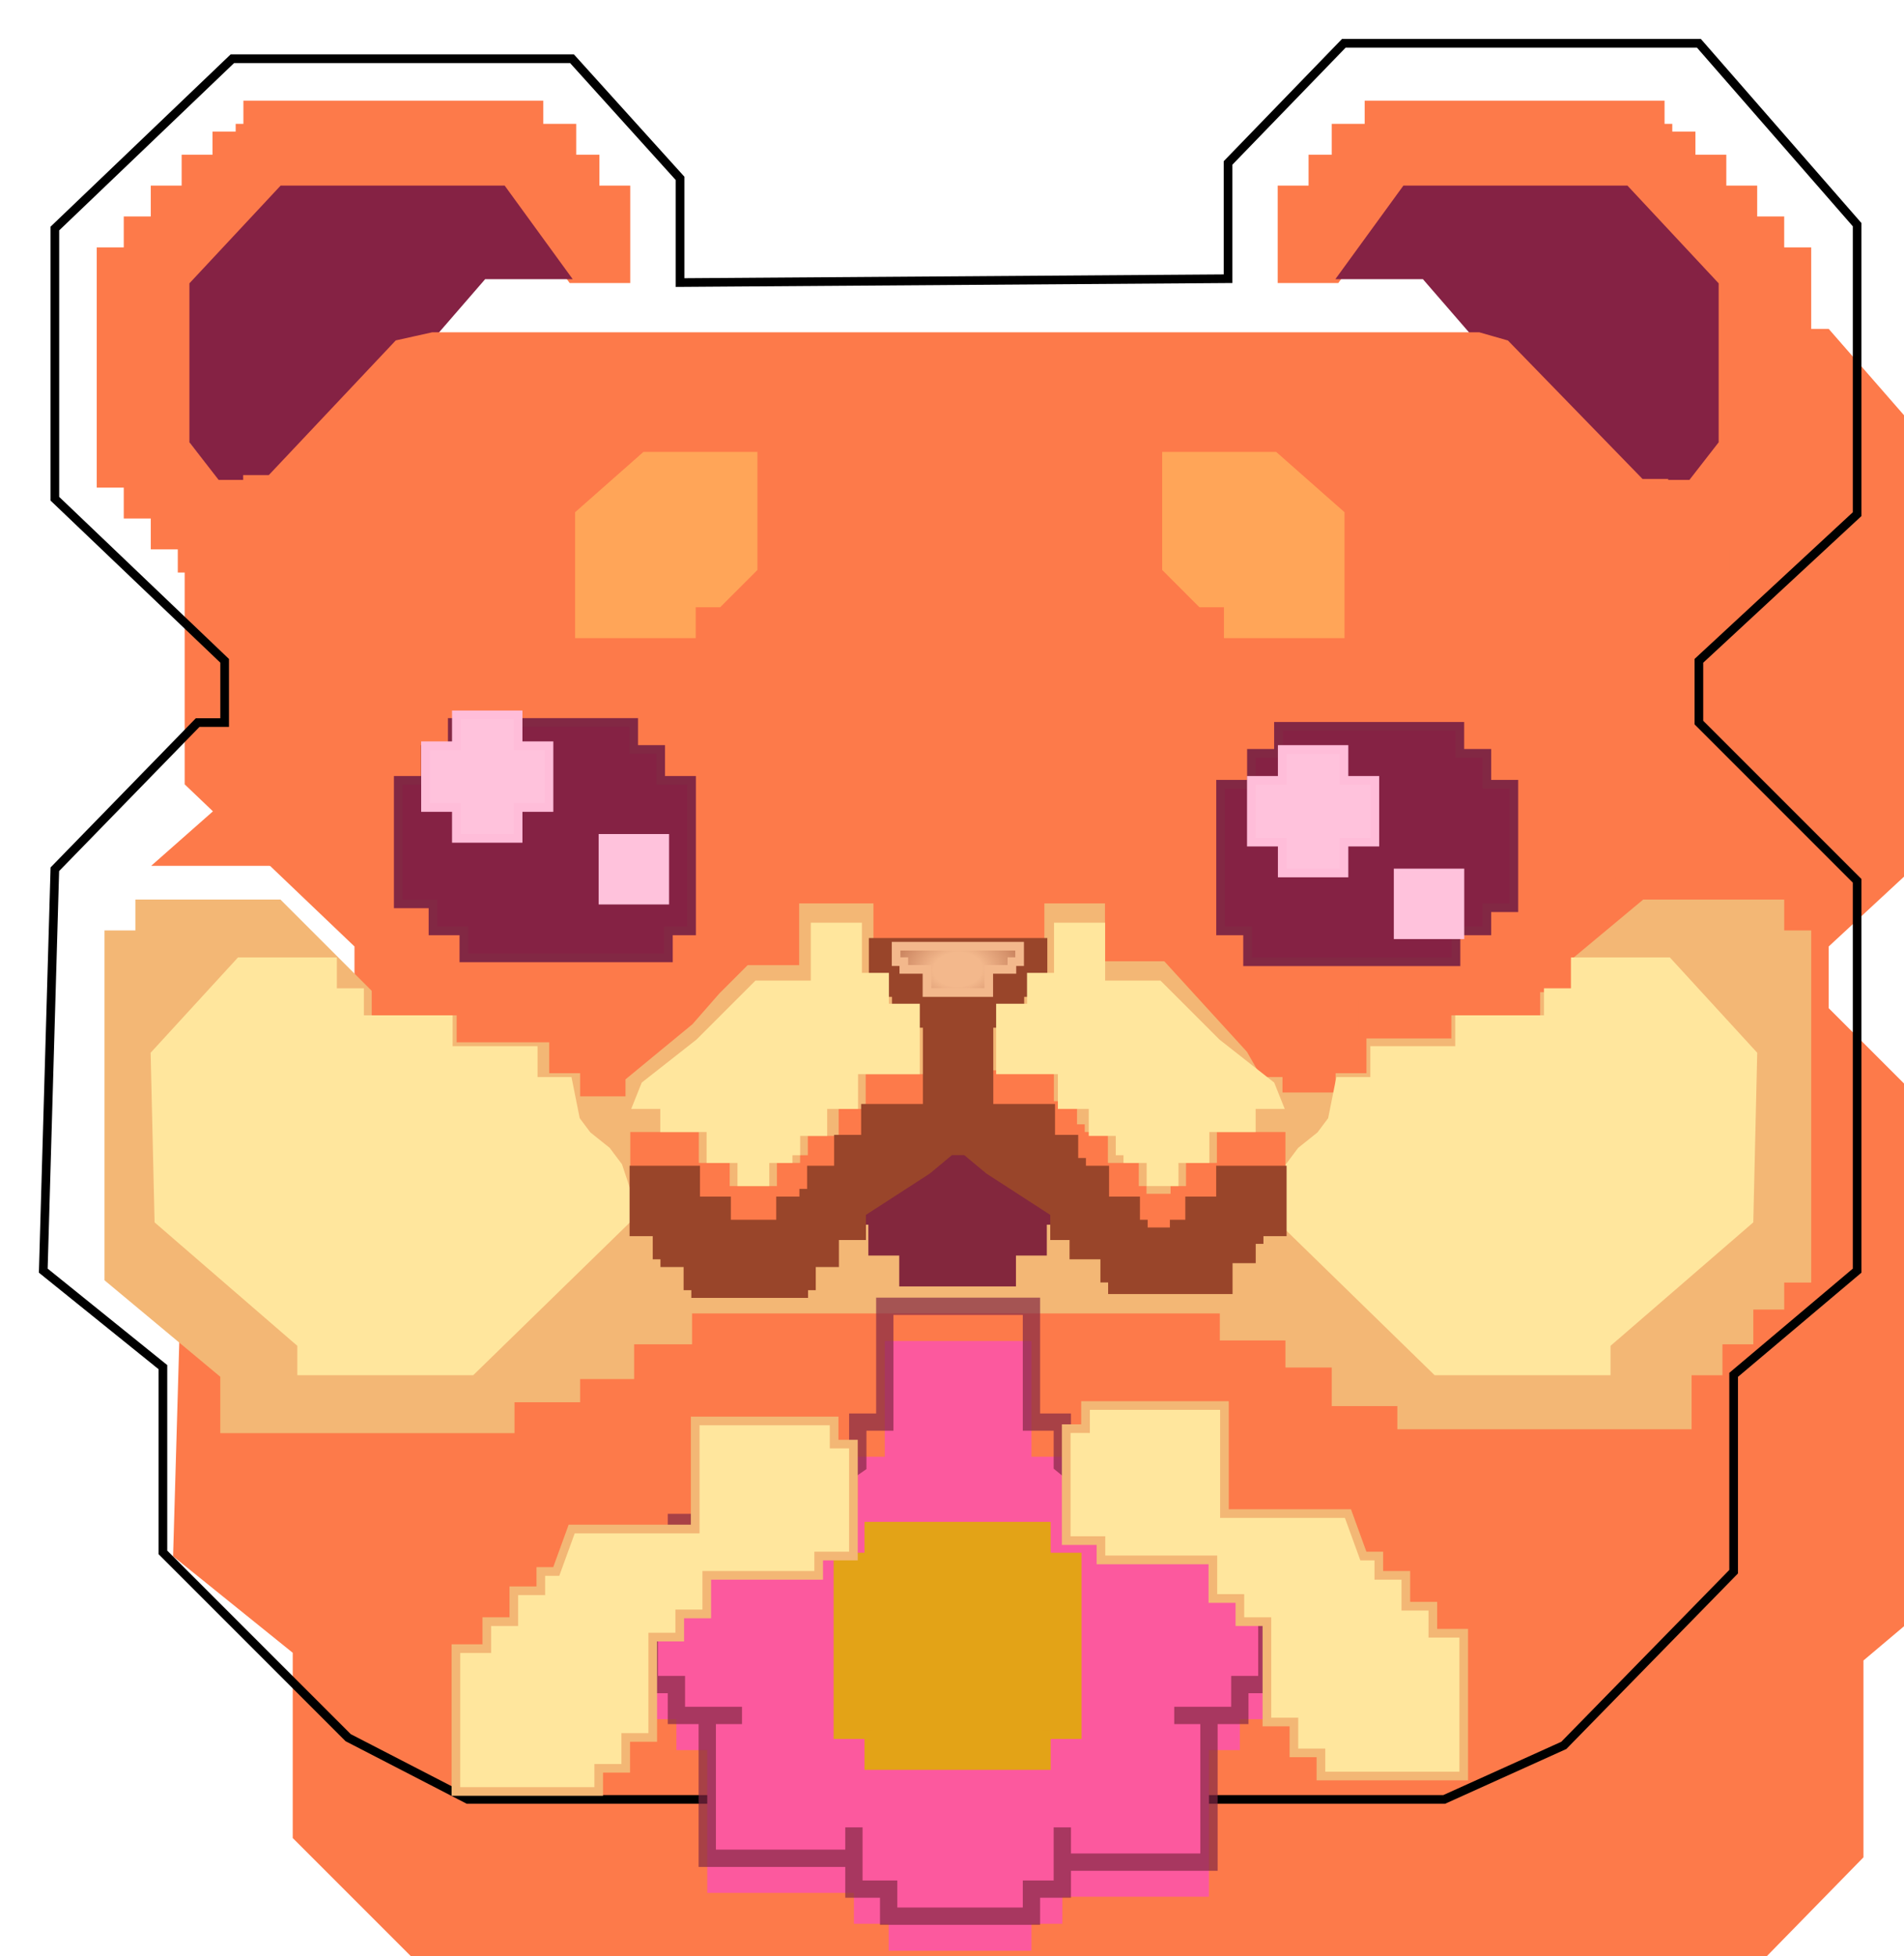 <svg width="220" height="226" viewBox="0 0 220 226" fill="none" xmlns="http://www.w3.org/2000/svg">
<g filter="url(#filter0_d)">
<g filter="url(#filter1_ii)">
<path d="M78.577 16.607V28.647L141.898 28.201V14.824L155.276 1H196.301L214.584 21.958V55.403L196.301 72.348V79.482L214.584 97.765V142.803L200.314 154.843V177.585L180.693 197.652L166.87 203.895H79.469H54.051L40.228 196.76L18.824 175.356V153.952L5 142.803L6.338 96.427L22.837 79.482H25.958V72.348L6.338 53.619V22.404L26.85 2.784H66.091L78.577 16.607Z" fill="#FD7A4A"/>
</g>
<path d="M78.577 16.607V28.647L141.898 28.201V14.824L155.276 1H196.301L214.584 21.958V55.403L196.301 72.348V79.482L214.584 97.765V142.803L200.314 154.843V177.585L180.693 197.652L166.87 203.895H79.469H54.051L40.228 196.76L18.824 175.356V153.952L5 142.803L6.338 96.427L22.837 79.482H25.958V72.348L6.338 53.619V22.404L26.85 2.784H66.091L78.577 16.607Z" stroke="black"/>
<path d="M72.323 28.201H66.08L58.5 17.499H32.19L22.38 28.201H21.488V47.376L25.056 51.835H27.731V58.97H24.164V61.645H21.042V58.97H17.921V55.402H14.8V51.835H11.678V25.08H14.8V21.512H17.921V17.945H21.488V14.377H25.056V11.702H27.731V10.81H28.623V8.135H62.274V10.81H66.08V14.377H68.756V17.945H72.323V28.201Z" fill="#FD7A4A" stroke="#FD7A4A"/>
<g filter="url(#filter2_f)">
<path d="M58.059 17.945L65.193 27.755H55.829L50.032 34.444L46.019 35.336L30.857 50.943H25.506L22.385 46.929V28.932L32.641 17.945H58.059Z" fill="#852244"/>
<path d="M58.059 17.945L65.193 27.755H55.829L50.032 34.444L46.019 35.336L30.857 50.943H25.506L22.385 46.929V28.932L32.641 17.945H58.059Z" stroke="#852244"/>
</g>
<path d="M148.133 28.201H154.376L161.957 17.499H188.266L198.076 28.201H198.968V47.376L195.401 51.835H192.725V58.97H196.293V61.645H199.414V58.97H202.536V55.403H205.657V51.835H208.778V25.08H205.657V21.512H202.536V17.945H198.968V14.378H195.401V11.702H192.725V10.81H191.833V8.135H158.182V10.81H154.376V14.378H151.701V17.945H148.133V28.201Z" fill="#FD7A4A" stroke="#FD7A4A"/>
<g filter="url(#filter3_f)">
<path d="M162.411 17.945L155.276 27.755H164.641L170.438 34.444L174.451 35.336L189.612 50.943H194.964L198.085 46.93V28.932L187.829 17.945H162.411Z" fill="#852244"/>
<path d="M162.411 17.945L155.276 27.755H164.641L170.438 34.444L174.451 35.336L189.612 50.943H194.964L198.085 46.93V28.932L187.829 17.945H162.411Z" stroke="#852244"/>
</g>
<g filter="url(#filter4_f)">
<path d="M189.576 51.835H192.251V56.294H189.576V82.157L204.291 95.535H189.576L181.103 103.116V106.237H177.536V108.913H167.28V112.034H157.47V115.602H153.902V118.277H148.105V116.493H145.876L144.092 113.372L140.97 110.251L137.849 106.683L134.282 103.116H127.593V96.427H92.365V103.116H87.014L83.001 106.683L79.879 110.251L75.866 113.372L72.299 116.493V118.277H67.394V115.602H63.826V112.034H53.124V108.913H43.314V106.237L32.612 95.535H18.788L26.369 88.846V85.279H29.936V82.157H32.612V56.294H28.598V51.389H31.274L45.989 35.782L50.003 34.89H170.847L173.969 35.782L189.576 51.835Z" fill="#FD7A4A"/>
<path d="M189.576 51.835H192.251V56.294H189.576V82.157L204.291 95.535H189.576L181.103 103.116V106.237H177.536V108.913H167.28V112.034H157.47V115.602H153.902V118.277H148.105V116.493H145.876L144.092 113.372L140.97 110.251L137.849 106.683L134.282 103.116H127.593V96.427H92.365V103.116H87.014L83.001 106.683L79.879 110.251L75.866 113.372L72.299 116.493V118.277H67.394V115.602H63.826V112.034H53.124V108.913H43.314V106.237L32.612 95.535H18.788L26.369 88.846V85.279H29.936V82.157H32.612V56.294H28.598V51.389H31.274L45.989 35.782L50.003 34.89H170.847L173.969 35.782L189.576 51.835Z" stroke="#FD7A4A"/>
</g>
<g filter="url(#filter5_f)">
<path d="M79.884 69.226H66.953V55.403L74.533 48.714H87.019V61.645L83.006 65.659H79.884V69.226Z" fill="#FFA558"/>
<path d="M79.884 69.226H66.953V55.403L74.533 48.714H87.019V61.645L83.006 65.659H79.884V69.226Z" stroke="#FFA558"/>
</g>
<g filter="url(#filter6_f)">
<path d="M141.922 69.226H154.854V55.403L147.273 48.714H134.787V61.645L138.8 65.659H141.922V69.226Z" fill="#FFA558"/>
<path d="M141.922 69.226H154.854V55.403L147.273 48.714H134.787V61.645L138.8 65.659H141.922V69.226Z" stroke="#FFA558"/>
</g>
<g filter="url(#filter7_d)">
<path d="M168.233 103.116H144.153V99.549H141.031V82.604H144.599V79.036H147.72V75.915H168.678V79.036H171.8V82.604H174.921V96.873H171.8V99.549H168.233V103.116Z" fill="#852244" stroke="#822844"/>
<path d="M144.59 89.293V82.158H148.158V78.59H155.292V82.158H158.86V89.293H155.292V92.86H148.158V89.293H144.59Z" fill="#FFC2DC" stroke="#FFBDD9"/>
<path d="M168.686 92.86H161.551V99.995H168.686V92.86Z" fill="#FFC2DC" stroke="#FFC2DC"/>
</g>
<g filter="url(#filter8_d)">
<path d="M53.598 102.67H77.232V99.549H79.907V82.158H76.34V78.59H73.218V75.469H52.26V78.59H49.139V82.158H46.017V96.427H50.03V99.549H53.598V102.67Z" fill="#852244"/>
<path d="M53.598 102.67H77.232V99.549H79.907V82.158H76.34V78.59H73.218V75.469H52.26V78.59H49.139V82.158H46.017V96.427H50.03V99.549H53.598V102.67Z" stroke="#822844"/>
</g>
<path d="M49.164 89.292V82.158H52.731V78.59H59.866V82.158H63.434V89.292H59.866V92.86H52.731V89.292H49.164Z" fill="#FFC2DC" stroke="#FFBDD9"/>
<path d="M76.808 92.86H69.673V99.995H76.808V92.86Z" fill="#FFC2DC" stroke="#FFC2DC"/>
<g filter="url(#filter9_d)">
<path d="M147.688 116.94V118.723H154.823V116.494H158.39V112.48H168.2V109.805H178.457V107.129H182.024V103.116L190.051 96.427H205.658V99.995H208.779V139.681H205.658V142.803H202.09V146.816H198.523V150.384H194.956V156.626H161.958V153.951H154.377V149.492H149.026V146.37H141.445V143.249H79.462V146.816H72.773V150.829H66.531V153.505H58.95V157.072H25.952V150.829L12.574 139.681V99.995H16.142V96.427H32.195L42.451 106.683V109.805H52.261V112.926H62.963V116.494H66.531V119.169H72.773V116.94L80.354 110.697L83.476 107.129L86.597 104.008H92.84V96.873H100.421V103.116H103.096V106.683H106.663V115.602H99.529V119.615H96.407V122.736H92.84V124.966H91.948V125.858H89.272V128.533H84.813V125.858H81.246V122.291H72.328V131.209H75.003V133.884H75.895V134.776H78.57V137.452H79.462V138.344H93.732V137.452H94.624V134.776H97.299V133.884H99.975V137.452H103.542V141.019H117.811V137.452H121.379V133.884H126.73V136.56H127.622V137.898H142.783V134.33H145.458V132.101H146.35V131.209H149.026V122.291H140.107V125.858H136.54V128.533H134.756V129.425H132.973V128.533H132.081V125.858H128.514V122.291H125.838V121.399H124.946V118.723H122.271V115.156H115.136V107.129H118.703V103.562H121.173V96.873H127.176V103.562H134.31L143.675 113.818L145.458 116.94H147.688Z" fill="#F3B775" stroke="#F3B775"/>
<g filter="url(#filter10_f)">
<path d="M182.023 106.683V104.008V103.116H192.725L202.536 113.818L202.09 132.993L185.591 147.262V150.383H165.97L148.133 132.993V129.425L149.025 126.75L150.363 124.966L152.593 123.182L153.93 121.399L154.822 116.939H158.835V113.372H168.646V109.805H178.902V106.683H182.023Z" fill="#FFE69D"/>
<path d="M182.023 106.683V104.008V103.116H192.725L202.536 113.818L202.09 132.993L185.591 147.262V150.383H165.97L148.133 132.993V129.425L149.025 126.75L150.363 124.966L152.593 123.182L153.93 121.399L154.822 116.939H158.835V113.372H168.646V109.805H178.902V106.683H182.023Z" stroke="#FFE69D"/>
</g>
<g filter="url(#filter11_f)">
<path d="M38.422 106.683V104.008V103.116H27.72L17.91 113.818L18.356 132.993L34.855 147.262V150.383H54.476L72.312 132.993V129.425L71.421 126.75L70.083 124.966L67.853 123.182L66.516 121.399L65.624 116.939H61.61V113.372H51.8V109.805H41.544V106.683H38.422Z" fill="#FFE69D"/>
<path d="M38.422 106.683V104.008V103.116H27.72L17.91 113.818L18.356 132.993L34.855 147.262V150.383H54.476L72.312 132.993V129.425L71.421 126.75L70.083 124.966L67.853 123.182L66.516 121.399L65.624 116.939H61.61V113.372H51.8V109.805H41.544V106.683H38.422Z" stroke="#FFE69D"/>
</g>
<path d="M96.822 132.993V131.209H99.944V128.533L109.754 121.845H111.538L120.902 128.533V131.209H123.578V132.993H120.456V136.56H116.889V140.127H104.403V136.56H100.836V132.993H96.822Z" fill="#83273D" stroke="#83273D"/>
<g filter="url(#filter12_d)">
<path d="M120.514 102.67V96.873H100.893V102.67H103.569V106.237H107.136V116.048H100.001V119.615H96.88V123.182H93.758V125.858H92.867V126.75H90.191V129.425H83.948V126.75H80.381V123.182H73.246V130.317H75.922V132.993H76.814V133.884H79.489V136.56H80.381V137.452H92.867V136.56H93.758V133.884H96.434V130.763H99.555V128.087L107.136 123.182L109.812 120.953H111.595L114.271 123.182L121.852 128.087V130.763H124.081V132.993H127.649V135.668H128.54V137.006H141.918V133.438H144.594V131.209H145.485V130.317H148.161V123.182H141.026V126.75H137.459V129.425H135.675V130.317H132.108V129.425H131.216V126.75H127.649V123.182H124.973V122.29H124.081V119.615H121.406V116.048H114.271V106.237H117.838V102.67H120.514Z" fill="#99452A"/>
<path d="M120.514 102.67V96.873H100.893V102.67H103.569V106.237H107.136V116.048H100.001V119.615H96.88V123.182H93.758V125.858H92.867V126.75H90.191V129.425H83.948V126.75H80.381V123.182H73.246V130.317H75.922V132.993H76.814V133.884H79.489V136.56H80.381V137.452H92.867V136.56H93.758V133.884H96.434V130.763H99.555V128.087L107.136 123.182L109.812 120.953H111.595L114.271 123.182L121.852 128.087V130.763H124.081V132.993H127.649V135.668H128.54V137.006H141.918V133.438H144.594V131.209H145.485V130.317H148.161V123.182H141.026V126.75H137.459V129.425H135.675V130.317H132.108V129.425H131.216V126.75H127.649V123.182H124.973V122.29H124.081V119.615H121.406V116.048H114.271V106.237H117.838V102.67H120.514Z" stroke="#99452A"/>
</g>
<g filter="url(#filter13_d)">
<path d="M117.812 97.319H103.542V99.103H104.434V99.995H107.11V102.67H114.245V99.995H116.92V99.103H117.812V97.319Z" fill="url(#paint0_radial)"/>
<path d="M117.812 97.319H103.542V99.103H104.434V99.995H107.11V102.67H114.245V99.995H116.92V99.103H117.812V97.319Z" stroke="#F3B88C"/>
</g>
<g filter="url(#filter14_f)">
<path d="M94.185 99.103H99.09V104.9H102.212V108.467H105.779V115.602H98.644V119.615H95.077V122.736H91.956V124.966H91.064V125.858H88.388V128.533H85.713V125.858H82.145V122.291H76.794V119.615H73.673L74.565 117.385L80.808 112.48L87.496 105.792H94.185V99.103Z" fill="#FFE69D"/>
<path d="M94.185 99.103H99.09V104.9H102.212V108.467H105.779V115.602H98.644V119.615H95.077V122.736H91.956V124.966H91.064V125.858H88.388V128.533H85.713V125.858H82.145V122.291H76.794V119.615H73.673L74.565 117.385L80.808 112.48L87.496 105.792H94.185V99.103Z" stroke="#FFE69D"/>
</g>
<g filter="url(#filter15_f)">
<path d="M127.194 99.103H122.289V104.9H119.168V108.467H115.6V115.602H122.735V119.615H126.302V122.736H129.424V124.966H130.316V125.858H132.991V128.533H135.667V125.858H139.234V122.291H144.585V119.615H147.707L146.815 117.385L140.572 112.48L133.883 105.792H127.194V99.103Z" fill="#FFE69D"/>
<path d="M127.194 99.103H122.289V104.9H119.168V108.467H115.6V115.602H122.735V119.615H126.302V122.736H129.424V124.966H130.316V125.858H132.991V128.533H135.667V125.858H139.234V122.291H144.585V119.615H147.707L146.815 117.385L140.572 112.48L133.883 105.792H127.194V99.103Z" stroke="#FFE69D"/>
</g>
</g>
<g filter="url(#filter16_ii)">
<g filter="url(#filter17_i)">
<path d="M139.692 210.137V193.192H143.259V189.625H146.381V174.463H144.151L140.584 172.234L139.692 169.112H129.436L127.652 168.22L122.747 164.207V159.302H119.179V145.924H102.234V159.302H99.113V164.207L93.316 168.22L92.424 170.896H78.155V174.463H75.033V189.625H78.155V193.192H81.722V209.691H98.667V213.258H102.68V216.38H119.179V213.258H122.747V210.137H139.692Z" fill="#FC599E"/>
</g>
<path d="M135.679 193.192H139.692M139.692 193.192V210.137H122.747M139.692 193.192H143.259V189.625H146.381V174.463H144.151L140.584 172.234L139.692 169.112H129.436L127.652 168.22L122.747 164.207V159.302H119.179V145.924H102.234V159.302H99.113V164.207L93.316 168.22L92.424 170.896H78.155V174.463H75.033V189.625H78.155V193.192H85.735H81.722V209.691H98.667M122.747 210.137V206.124M122.747 210.137V213.258H119.179V216.38H102.68V213.258H98.667V209.691M98.667 206.124V209.691" stroke="#822844" stroke-opacity="0.69" stroke-width="2"/>
<g filter="url(#filter18_df)">
<path d="M100.39 167.329H120.902V170.896H124.469V191.409H120.902V194.976H100.39V191.409H96.822V170.896H100.39V167.329Z" fill="#E3A317"/>
<path d="M100.39 167.329H120.902V170.896H124.469V191.409H120.902V194.976H100.39V191.409H96.822V170.896H100.39V167.329Z" stroke="#E3A317"/>
</g>
</g>
<g filter="url(#filter19_di)">
<path d="M94.596 170.004H83.002H81.664V174.463H78.542V177.139H75.421V188.733H72.299V192.3H69.178V194.976H52.679V178.477H56.246V175.355H59.368V171.788H62.489V169.558H64.273L66.057 164.653H80.326V152.167H96.379V154.843H98.609V167.775H94.596V170.004Z" fill="#FFE69D"/>
<path d="M94.596 170.004H83.002H81.664V174.463H78.542V177.139H75.421V188.733H72.299V192.3H69.178V194.976H52.679V178.477H56.246V175.355H59.368V171.788H62.489V169.558H64.273L66.057 164.653H80.326V152.167H96.379V154.843H98.609V167.775H94.596V170.004Z" stroke="#F3B775"/>
</g>
<g filter="url(#filter20_di)">
<path d="M127.211 168.22H138.805H140.142V172.68H143.264V175.355H146.385V186.949H149.507V190.517H152.628V193.192H169.127V176.693H165.56V173.572H162.438V170.004H159.317V167.775H157.533L155.75 162.869H141.48V150.384H125.427V153.059H123.197V165.991H127.211V168.22Z" fill="#FFE69D"/>
<path d="M127.211 168.22H138.805H140.142V172.68H143.264V175.355H146.385V186.949H149.507V190.517H152.628V193.192H169.127V176.693H165.56V173.572H162.438V170.004H159.317V167.775H157.533L155.75 162.869H141.48V150.384H125.427V153.059H123.197V165.991H127.211V168.22Z" stroke="#F3B775"/>
</g>
</g>
<defs>
<filter id="filter0_d" x="0.493" y="0.5" width="218.591" height="224.88" filterUnits="userSpaceOnUse" color-interpolation-filters="sRGB">
<feFlood flood-opacity="0" result="BackgroundImageFix"/>
<feColorMatrix in="SourceAlpha" type="matrix" values="0 0 0 0 0 0 0 0 0 0 0 0 0 0 0 0 0 0 127 0"/>
<feOffset dy="4"/>
<feGaussianBlur stdDeviation="2"/>
<feColorMatrix type="matrix" values="0 0 0 0 0 0 0 0 0 0 0 0 0 0 0 0 0 0 0.25 0"/>
<feBlend mode="normal" in2="BackgroundImageFix" result="effect1_dropShadow"/>
<feBlend mode="normal" in="SourceGraphic" in2="effect1_dropShadow" result="shape"/>
</filter>
<filter id="filter1_ii" x="-5.507" y="-5.5" width="228.591" height="217.895" filterUnits="userSpaceOnUse" color-interpolation-filters="sRGB">
<feFlood flood-opacity="0" result="BackgroundImageFix"/>
<feBlend mode="normal" in="SourceGraphic" in2="BackgroundImageFix" result="shape"/>
<feColorMatrix in="SourceAlpha" type="matrix" values="0 0 0 0 0 0 0 0 0 0 0 0 0 0 0 0 0 0 127 0" result="hardAlpha"/>
<feOffset dx="28" dy="39"/>
<feGaussianBlur stdDeviation="4"/>
<feComposite in2="hardAlpha" operator="arithmetic" k2="-1" k3="1"/>
<feColorMatrix type="matrix" values="0 0 0 0 0 0 0 0 0 0 0 0 0 0 0 0 0 0 0.25 0"/>
<feBlend mode="normal" in2="shape" result="effect1_innerShadow"/>
<feColorMatrix in="SourceAlpha" type="matrix" values="0 0 0 0 0 0 0 0 0 0 0 0 0 0 0 0 0 0 127 0" result="hardAlpha"/>
<feOffset dx="-13" dy="-6"/>
<feGaussianBlur stdDeviation="5"/>
<feComposite in2="hardAlpha" operator="arithmetic" k2="-1" k3="1"/>
<feColorMatrix type="matrix" values="0 0 0 0 0 0 0 0 0 0 0 0 0 0 0 0 0 0 0.25 0"/>
<feBlend mode="normal" in2="effect1_innerShadow" result="effect2_innerShadow"/>
</filter>
<filter id="filter2_f" x="17.885" y="13.445" width="52.29" height="41.998" filterUnits="userSpaceOnUse" color-interpolation-filters="sRGB">
<feFlood flood-opacity="0" result="BackgroundImageFix"/>
<feBlend mode="normal" in="SourceGraphic" in2="BackgroundImageFix" result="shape"/>
<feGaussianBlur stdDeviation="2" result="effect1_foregroundBlur"/>
</filter>
<filter id="filter3_f" x="150.294" y="13.445" width="52.29" height="41.998" filterUnits="userSpaceOnUse" color-interpolation-filters="sRGB">
<feFlood flood-opacity="0" result="BackgroundImageFix"/>
<feBlend mode="normal" in="SourceGraphic" in2="BackgroundImageFix" result="shape"/>
<feGaussianBlur stdDeviation="2" result="effect1_foregroundBlur"/>
</filter>
<filter id="filter4_f" x="13.466" y="30.39" width="196.119" height="92.387" filterUnits="userSpaceOnUse" color-interpolation-filters="sRGB">
<feFlood flood-opacity="0" result="BackgroundImageFix"/>
<feBlend mode="normal" in="SourceGraphic" in2="BackgroundImageFix" result="shape"/>
<feGaussianBlur stdDeviation="2" result="effect1_foregroundBlur"/>
</filter>
<filter id="filter5_f" x="62.453" y="44.214" width="29.066" height="29.512" filterUnits="userSpaceOnUse" color-interpolation-filters="sRGB">
<feFlood flood-opacity="0" result="BackgroundImageFix"/>
<feBlend mode="normal" in="SourceGraphic" in2="BackgroundImageFix" result="shape"/>
<feGaussianBlur stdDeviation="2" result="effect1_foregroundBlur"/>
</filter>
<filter id="filter6_f" x="130.287" y="44.214" width="29.066" height="29.512" filterUnits="userSpaceOnUse" color-interpolation-filters="sRGB">
<feFlood flood-opacity="0" result="BackgroundImageFix"/>
<feBlend mode="normal" in="SourceGraphic" in2="BackgroundImageFix" result="shape"/>
<feGaussianBlur stdDeviation="2" result="effect1_foregroundBlur"/>
</filter>
<filter id="filter7_d" x="136.531" y="75.415" width="42.89" height="36.201" filterUnits="userSpaceOnUse" color-interpolation-filters="sRGB">
<feFlood flood-opacity="0" result="BackgroundImageFix"/>
<feColorMatrix in="SourceAlpha" type="matrix" values="0 0 0 0 0 0 0 0 0 0 0 0 0 0 0 0 0 0 127 0"/>
<feOffset dy="4"/>
<feGaussianBlur stdDeviation="2"/>
<feColorMatrix type="matrix" values="0 0 0 0 0 0 0 0 0 0 0 0 0 0 0 0 0 0 0.25 0"/>
<feBlend mode="normal" in2="BackgroundImageFix" result="effect1_dropShadow"/>
<feBlend mode="normal" in="SourceGraphic" in2="effect1_dropShadow" result="shape"/>
</filter>
<filter id="filter8_d" x="41.517" y="74.969" width="42.89" height="36.201" filterUnits="userSpaceOnUse" color-interpolation-filters="sRGB">
<feFlood flood-opacity="0" result="BackgroundImageFix"/>
<feColorMatrix in="SourceAlpha" type="matrix" values="0 0 0 0 0 0 0 0 0 0 0 0 0 0 0 0 0 0 127 0"/>
<feOffset dy="4"/>
<feGaussianBlur stdDeviation="2"/>
<feColorMatrix type="matrix" values="0 0 0 0 0 0 0 0 0 0 0 0 0 0 0 0 0 0 0.25 0"/>
<feBlend mode="normal" in2="BackgroundImageFix" result="effect1_dropShadow"/>
<feBlend mode="normal" in="SourceGraphic" in2="effect1_dropShadow" result="shape"/>
</filter>
<filter id="filter9_d" x="8.074" y="95.927" width="205.205" height="69.645" filterUnits="userSpaceOnUse" color-interpolation-filters="sRGB">
<feFlood flood-opacity="0" result="BackgroundImageFix"/>
<feColorMatrix in="SourceAlpha" type="matrix" values="0 0 0 0 0 0 0 0 0 0 0 0 0 0 0 0 0 0 127 0"/>
<feOffset dy="4"/>
<feGaussianBlur stdDeviation="2"/>
<feColorMatrix type="matrix" values="0 0 0 0 0 0 0 0 0 0 0 0 0 0 0 0 0 0 0.25 0"/>
<feBlend mode="normal" in2="BackgroundImageFix" result="effect1_dropShadow"/>
<feBlend mode="normal" in="SourceGraphic" in2="effect1_dropShadow" result="shape"/>
</filter>
<filter id="filter10_f" x="143.633" y="98.616" width="63.407" height="56.267" filterUnits="userSpaceOnUse" color-interpolation-filters="sRGB">
<feFlood flood-opacity="0" result="BackgroundImageFix"/>
<feBlend mode="normal" in="SourceGraphic" in2="BackgroundImageFix" result="shape"/>
<feGaussianBlur stdDeviation="2" result="effect1_foregroundBlur"/>
</filter>
<filter id="filter11_f" x="13.406" y="98.616" width="63.407" height="56.267" filterUnits="userSpaceOnUse" color-interpolation-filters="sRGB">
<feFlood flood-opacity="0" result="BackgroundImageFix"/>
<feBlend mode="normal" in="SourceGraphic" in2="BackgroundImageFix" result="shape"/>
<feGaussianBlur stdDeviation="2" result="effect1_foregroundBlur"/>
</filter>
<filter id="filter12_d" x="68.746" y="96.373" width="83.915" height="49.579" filterUnits="userSpaceOnUse" color-interpolation-filters="sRGB">
<feFlood flood-opacity="0" result="BackgroundImageFix"/>
<feColorMatrix in="SourceAlpha" type="matrix" values="0 0 0 0 0 0 0 0 0 0 0 0 0 0 0 0 0 0 127 0"/>
<feOffset dy="4"/>
<feGaussianBlur stdDeviation="2"/>
<feColorMatrix type="matrix" values="0 0 0 0 0 0 0 0 0 0 0 0 0 0 0 0 0 0 0.25 0"/>
<feBlend mode="normal" in2="BackgroundImageFix" result="effect1_dropShadow"/>
<feBlend mode="normal" in="SourceGraphic" in2="effect1_dropShadow" result="shape"/>
</filter>
<filter id="filter13_d" x="99.043" y="96.819" width="23.27" height="14.351" filterUnits="userSpaceOnUse" color-interpolation-filters="sRGB">
<feFlood flood-opacity="0" result="BackgroundImageFix"/>
<feColorMatrix in="SourceAlpha" type="matrix" values="0 0 0 0 0 0 0 0 0 0 0 0 0 0 0 0 0 0 127 0"/>
<feOffset dy="4"/>
<feGaussianBlur stdDeviation="2"/>
<feColorMatrix type="matrix" values="0 0 0 0 0 0 0 0 0 0 0 0 0 0 0 0 0 0 0.25 0"/>
<feBlend mode="normal" in2="BackgroundImageFix" result="effect1_dropShadow"/>
<feBlend mode="normal" in="SourceGraphic" in2="effect1_dropShadow" result="shape"/>
</filter>
<filter id="filter14_f" x="68.935" y="94.603" width="41.345" height="38.431" filterUnits="userSpaceOnUse" color-interpolation-filters="sRGB">
<feFlood flood-opacity="0" result="BackgroundImageFix"/>
<feBlend mode="normal" in="SourceGraphic" in2="BackgroundImageFix" result="shape"/>
<feGaussianBlur stdDeviation="2" result="effect1_foregroundBlur"/>
</filter>
<filter id="filter15_f" x="111.1" y="94.603" width="41.345" height="38.431" filterUnits="userSpaceOnUse" color-interpolation-filters="sRGB">
<feFlood flood-opacity="0" result="BackgroundImageFix"/>
<feBlend mode="normal" in="SourceGraphic" in2="BackgroundImageFix" result="shape"/>
<feGaussianBlur stdDeviation="2" result="effect1_foregroundBlur"/>
</filter>
<filter id="filter16_ii" x="74.033" y="140.924" width="73.347" height="81.456" filterUnits="userSpaceOnUse" color-interpolation-filters="sRGB">
<feFlood flood-opacity="0" result="BackgroundImageFix"/>
<feBlend mode="normal" in="SourceGraphic" in2="BackgroundImageFix" result="shape"/>
<feColorMatrix in="SourceAlpha" type="matrix" values="0 0 0 0 0 0 0 0 0 0 0 0 0 0 0 0 0 0 127 0" result="hardAlpha"/>
<feOffset dy="9"/>
<feGaussianBlur stdDeviation="2.5"/>
<feComposite in2="hardAlpha" operator="arithmetic" k2="-1" k3="1"/>
<feColorMatrix type="matrix" values="0 0 0 0 0 0 0 0 0 0 0 0 0 0 0 0 0 0 0.25 0"/>
<feBlend mode="normal" in2="shape" result="effect1_innerShadow"/>
<feColorMatrix in="SourceAlpha" type="matrix" values="0 0 0 0 0 0 0 0 0 0 0 0 0 0 0 0 0 0 127 0" result="hardAlpha"/>
<feOffset dy="-8"/>
<feGaussianBlur stdDeviation="2"/>
<feComposite in2="hardAlpha" operator="arithmetic" k2="-1" k3="1"/>
<feColorMatrix type="matrix" values="0 0 0 0 0.522 0 0 0 0 0.133 0 0 0 0 0.267 0 0 0 0.45 0"/>
<feBlend mode="normal" in2="effect1_innerShadow" result="effect2_innerShadow"/>
</filter>
<filter id="filter17_i" x="74.033" y="144.924" width="73.347" height="76.456" filterUnits="userSpaceOnUse" color-interpolation-filters="sRGB">
<feFlood flood-opacity="0" result="BackgroundImageFix"/>
<feBlend mode="normal" in="SourceGraphic" in2="BackgroundImageFix" result="shape"/>
<feColorMatrix in="SourceAlpha" type="matrix" values="0 0 0 0 0 0 0 0 0 0 0 0 0 0 0 0 0 0 127 0" result="hardAlpha"/>
<feOffset dy="4"/>
<feGaussianBlur stdDeviation="2"/>
<feComposite in2="hardAlpha" operator="arithmetic" k2="-1" k3="1"/>
<feColorMatrix type="matrix" values="0 0 0 0 0 0 0 0 0 0 0 0 0 0 0 0 0 0 0.25 0"/>
<feBlend mode="normal" in2="shape" result="effect1_innerShadow"/>
</filter>
<filter id="filter18_df" x="92.322" y="162.829" width="36.647" height="40.647" filterUnits="userSpaceOnUse" color-interpolation-filters="sRGB">
<feFlood flood-opacity="0" result="BackgroundImageFix"/>
<feColorMatrix in="SourceAlpha" type="matrix" values="0 0 0 0 0 0 0 0 0 0 0 0 0 0 0 0 0 0 127 0"/>
<feOffset dy="4"/>
<feGaussianBlur stdDeviation="2"/>
<feColorMatrix type="matrix" values="0 0 0 0 0 0 0 0 0 0 0 0 0 0 0 0 0 0 0.25 0"/>
<feBlend mode="normal" in2="BackgroundImageFix" result="effect1_dropShadow"/>
<feBlend mode="normal" in="SourceGraphic" in2="effect1_dropShadow" result="shape"/>
<feGaussianBlur stdDeviation="2" result="effect2_foregroundBlur"/>
</filter>
<filter id="filter19_di" x="48.179" y="151.667" width="54.93" height="51.809" filterUnits="userSpaceOnUse" color-interpolation-filters="sRGB">
<feFlood flood-opacity="0" result="BackgroundImageFix"/>
<feColorMatrix in="SourceAlpha" type="matrix" values="0 0 0 0 0 0 0 0 0 0 0 0 0 0 0 0 0 0 127 0"/>
<feOffset dy="4"/>
<feGaussianBlur stdDeviation="2"/>
<feColorMatrix type="matrix" values="0 0 0 0 0 0 0 0 0 0 0 0 0 0 0 0 0 0 0.25 0"/>
<feBlend mode="normal" in2="BackgroundImageFix" result="effect1_dropShadow"/>
<feBlend mode="normal" in="SourceGraphic" in2="effect1_dropShadow" result="shape"/>
<feColorMatrix in="SourceAlpha" type="matrix" values="0 0 0 0 0 0 0 0 0 0 0 0 0 0 0 0 0 0 127 0" result="hardAlpha"/>
<feOffset dy="4"/>
<feGaussianBlur stdDeviation="4.5"/>
<feComposite in2="hardAlpha" operator="arithmetic" k2="-1" k3="1"/>
<feColorMatrix type="matrix" values="0 0 0 0 0.953 0 0 0 0 0.718 0 0 0 0 0.459 0 0 0 1 0"/>
<feBlend mode="normal" in2="shape" result="effect2_innerShadow"/>
</filter>
<filter id="filter20_di" x="118.697" y="149.884" width="54.93" height="51.809" filterUnits="userSpaceOnUse" color-interpolation-filters="sRGB">
<feFlood flood-opacity="0" result="BackgroundImageFix"/>
<feColorMatrix in="SourceAlpha" type="matrix" values="0 0 0 0 0 0 0 0 0 0 0 0 0 0 0 0 0 0 127 0"/>
<feOffset dy="4"/>
<feGaussianBlur stdDeviation="2"/>
<feColorMatrix type="matrix" values="0 0 0 0 0 0 0 0 0 0 0 0 0 0 0 0 0 0 0.25 0"/>
<feBlend mode="normal" in2="BackgroundImageFix" result="effect1_dropShadow"/>
<feBlend mode="normal" in="SourceGraphic" in2="effect1_dropShadow" result="shape"/>
<feColorMatrix in="SourceAlpha" type="matrix" values="0 0 0 0 0 0 0 0 0 0 0 0 0 0 0 0 0 0 127 0" result="hardAlpha"/>
<feOffset dy="4"/>
<feGaussianBlur stdDeviation="4.5"/>
<feComposite in2="hardAlpha" operator="arithmetic" k2="-1" k3="1"/>
<feColorMatrix type="matrix" values="0 0 0 0 0.953 0 0 0 0 0.718 0 0 0 0 0.459 0 0 0 1 0"/>
<feBlend mode="normal" in2="shape" result="effect2_innerShadow"/>
</filter>
<radialGradient id="paint0_radial" cx="0" cy="0" r="1" gradientUnits="userSpaceOnUse" gradientTransform="translate(110.677 99.995) rotate(-92.862) scale(8.93 12.761)">
<stop offset="0.221" stop-color="#F3B88C"/>
<stop offset="1" stop-color="#F3B88C" stop-opacity="0"/>
</radialGradient>
</defs>
</svg>
